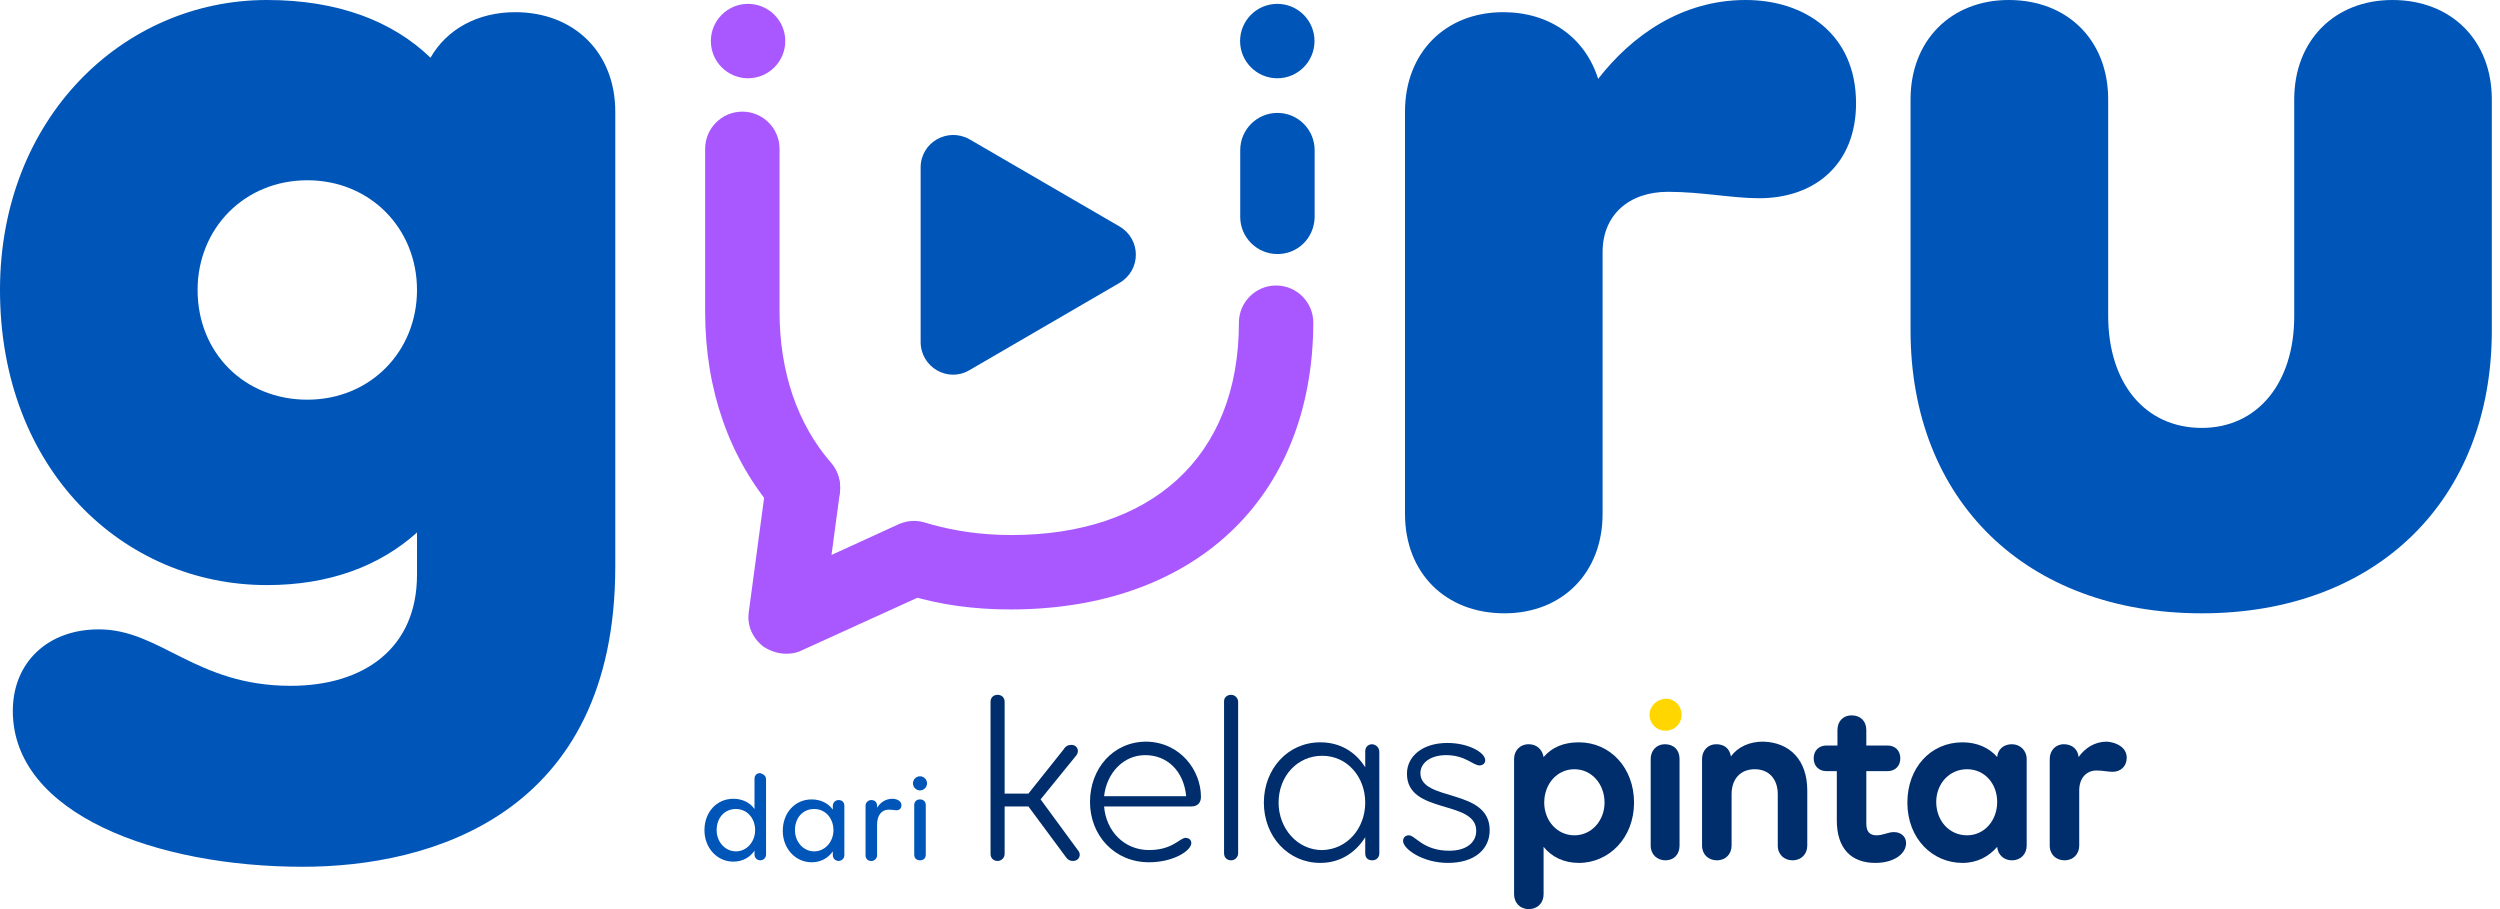 <svg width="55" height="20" viewBox="0 0 55 20" fill="none" xmlns="http://www.w3.org/2000/svg">
<path d="M13.536 2.456V12.463C13.536 17.953 9.428 19.069 6.662 19.069C3.444 19.069 0.282 17.911 0.282 15.639C0.282 14.58 1.044 13.846 2.174 13.846C3.529 13.846 4.305 15.088 6.394 15.088C8.017 15.088 9.174 14.255 9.174 12.646V11.715C8.356 12.449 7.255 12.872 5.872 12.872C2.71 12.872 0 10.332 0 6.38C0 2.597 2.71 -3.05176e-05 5.872 -3.05176e-05C7.438 -3.05176e-05 8.638 0.466 9.471 1.27C9.824 0.649 10.501 0.268 11.334 0.268C12.632 0.268 13.536 1.157 13.536 2.456ZM9.174 6.38C9.174 5.025 8.144 3.966 6.761 3.966C5.378 3.966 4.347 5.025 4.347 6.38C4.347 7.763 5.378 8.793 6.761 8.793C8.144 8.793 9.174 7.735 9.174 6.38Z" fill="#0055B8"/>
<path d="M40.833 2.272C40.833 3.599 39.943 4.361 38.701 4.361C38.108 4.361 37.431 4.22 36.697 4.22C35.836 4.22 35.257 4.728 35.257 5.547V11.306C35.257 12.604 34.368 13.493 33.098 13.493C31.799 13.493 30.91 12.604 30.91 11.306V2.456C30.91 1.157 31.799 0.268 33.07 0.268C34.1 0.268 34.876 0.833 35.159 1.736C35.892 0.79 36.993 -3.05176e-05 38.405 -3.05176e-05C39.703 -3.05176e-05 40.833 0.748 40.833 2.272Z" fill="#0055B8"/>
<path d="M48.44 9.414C49.654 9.414 50.473 8.44 50.473 6.958V2.188C50.473 0.889 51.362 -3.05176e-05 52.632 -3.05176e-05C53.931 -3.05176e-05 54.82 0.889 54.82 2.188V7.269C54.82 11.009 52.279 13.493 48.44 13.493C44.573 13.493 42.032 11.009 42.032 7.269V2.188C42.032 0.889 42.922 -3.05176e-05 44.192 -3.05176e-05C45.49 -3.05176e-05 46.38 0.889 46.38 2.188V6.944C46.38 8.44 47.198 9.414 48.44 9.414Z" fill="#0055B8"/>
<path d="M24.629 4.982C25.109 5.265 25.109 5.942 24.629 6.224L22.978 7.184L21.327 8.144C20.847 8.426 20.254 8.073 20.254 7.523V5.603V3.684C20.254 3.133 20.847 2.795 21.327 3.063L22.978 4.023L24.629 4.982Z" fill="#0055B8"/>
<path d="M16.457 1.722C16.909 1.722 17.276 1.355 17.276 0.903C17.276 0.451 16.909 0.085 16.457 0.085C16.005 0.085 15.639 0.451 15.639 0.903C15.639 1.355 16.005 1.722 16.457 1.722Z" fill="#A958FF"/>
<path d="M22.231 13.408C21.441 13.408 20.692 13.309 20.001 13.098C19.563 12.971 19.323 12.519 19.451 12.082C19.578 11.644 20.029 11.404 20.467 11.531C21.017 11.686 21.61 11.771 22.245 11.771C25.308 11.771 27.256 10.077 27.256 7.099C27.256 6.648 27.623 6.281 28.074 6.281C28.526 6.281 28.893 6.648 28.893 7.099C28.879 11.009 26.225 13.408 22.231 13.408ZM17.672 11.531C17.446 11.531 17.22 11.432 17.051 11.249C16.049 10.091 15.513 8.581 15.513 6.859V3.274C15.513 2.823 15.88 2.456 16.331 2.456C16.783 2.456 17.15 2.823 17.15 3.274V6.859C17.15 8.186 17.545 9.329 18.279 10.176C18.575 10.515 18.547 11.037 18.208 11.334C18.053 11.475 17.855 11.531 17.672 11.531Z" fill="#A958FF"/>
<path d="M17.291 14.382C17.122 14.382 16.953 14.326 16.797 14.227C16.558 14.043 16.43 13.761 16.473 13.465L16.854 10.628C16.91 10.176 17.334 9.866 17.771 9.922C18.223 9.979 18.533 10.388 18.477 10.84L18.293 12.209L19.775 11.531C20.185 11.348 20.665 11.531 20.862 11.94C21.046 12.35 20.862 12.83 20.453 13.027L17.63 14.312C17.517 14.368 17.404 14.382 17.291 14.382Z" fill="#A958FF"/>
<path d="M28.101 1.722C28.553 1.722 28.919 1.355 28.919 0.903C28.919 0.451 28.553 0.085 28.101 0.085C27.649 0.085 27.282 0.451 27.282 0.903C27.282 1.355 27.649 1.722 28.101 1.722Z" fill="#0055B8"/>
<path d="M28.104 5.589C27.652 5.589 27.285 5.222 27.285 4.771V3.303C27.285 2.851 27.652 2.484 28.104 2.484C28.555 2.484 28.922 2.851 28.922 3.303V4.785C28.908 5.236 28.555 5.589 28.104 5.589Z" fill="#0055B8"/>
<path d="M36.289 15.723C36.289 15.921 36.444 16.076 36.642 16.076C36.839 16.076 36.995 15.921 36.995 15.723C36.995 15.526 36.839 15.371 36.642 15.371C36.444 15.385 36.289 15.54 36.289 15.723Z" fill="#FFD600"/>
<path d="M23.613 18.941C23.528 18.941 23.486 18.913 23.429 18.828L22.625 17.742H22.102V18.786C22.102 18.871 22.032 18.941 21.947 18.941C21.863 18.941 21.792 18.885 21.792 18.786V15.441C21.792 15.356 21.848 15.286 21.947 15.286C22.032 15.286 22.102 15.342 22.102 15.441V17.459H22.625L23.401 16.485C23.443 16.415 23.5 16.387 23.57 16.387C23.697 16.387 23.754 16.514 23.683 16.613L22.893 17.586L23.711 18.701C23.81 18.814 23.726 18.941 23.613 18.941Z" fill="#002E6D"/>
<path d="M26.421 17.53C26.421 17.657 26.351 17.742 26.209 17.742H24.29C24.332 18.278 24.727 18.701 25.278 18.701C25.8 18.701 25.955 18.433 26.082 18.433C26.153 18.433 26.209 18.476 26.209 18.546C26.209 18.716 25.814 18.97 25.278 18.97C24.516 18.97 23.98 18.377 23.98 17.643C23.98 16.909 24.488 16.316 25.221 16.316C25.97 16.33 26.421 16.951 26.421 17.53ZM24.29 17.516H26.096C26.04 16.951 25.673 16.613 25.193 16.613C24.713 16.613 24.346 17.008 24.29 17.516Z" fill="#002E6D"/>
<path d="M27.084 15.286C27.169 15.286 27.239 15.357 27.239 15.441V18.772C27.239 18.857 27.169 18.927 27.084 18.927C26.999 18.927 26.929 18.871 26.929 18.772V15.427C26.929 15.342 26.999 15.286 27.084 15.286Z" fill="#002E6D"/>
<path d="M30.345 16.542V18.772C30.345 18.857 30.289 18.927 30.19 18.927C30.091 18.927 30.035 18.871 30.035 18.772V18.419C29.823 18.758 29.484 18.984 29.047 18.984C28.341 18.984 27.805 18.405 27.805 17.657C27.805 16.923 28.327 16.331 29.047 16.331C29.484 16.331 29.823 16.542 30.035 16.881V16.528C30.035 16.443 30.091 16.373 30.19 16.373C30.289 16.387 30.345 16.457 30.345 16.542ZM30.035 17.657C30.035 17.093 29.64 16.627 29.089 16.627C28.539 16.627 28.129 17.078 28.129 17.657C28.129 18.222 28.539 18.702 29.089 18.702C29.64 18.688 30.035 18.222 30.035 17.657Z" fill="#002E6D"/>
<path d="M31.856 18.984C31.292 18.984 30.868 18.673 30.868 18.504C30.868 18.419 30.925 18.377 30.995 18.377C31.136 18.377 31.306 18.716 31.884 18.716C32.265 18.716 32.477 18.532 32.477 18.278C32.477 17.587 30.953 17.925 30.953 17.022C30.953 16.641 31.292 16.345 31.842 16.345C32.308 16.345 32.675 16.556 32.675 16.726C32.675 16.796 32.618 16.839 32.548 16.839C32.407 16.839 32.237 16.613 31.814 16.613C31.475 16.613 31.249 16.782 31.249 17.008C31.249 17.643 32.773 17.333 32.773 18.264C32.773 18.688 32.435 18.984 31.856 18.984Z" fill="#002E6D"/>
<path d="M35.949 17.657C35.949 18.433 35.398 18.984 34.735 18.984C34.41 18.984 34.142 18.857 33.959 18.631V19.675C33.959 19.859 33.832 20 33.634 20C33.437 20 33.31 19.859 33.31 19.675V16.697C33.31 16.514 33.437 16.373 33.634 16.373C33.803 16.373 33.931 16.486 33.959 16.655C34.142 16.443 34.396 16.331 34.735 16.331C35.427 16.331 35.949 16.895 35.949 17.657ZM35.3 17.657C35.3 17.248 35.017 16.923 34.636 16.923C34.255 16.923 33.973 17.248 33.973 17.657C33.973 18.052 34.255 18.377 34.636 18.377C35.017 18.377 35.3 18.052 35.3 17.657Z" fill="#002E6D"/>
<path d="M36.64 18.927C36.457 18.927 36.315 18.8 36.315 18.603V16.697C36.315 16.514 36.443 16.373 36.626 16.373C36.824 16.373 36.95 16.5 36.95 16.697V18.603C36.95 18.8 36.824 18.927 36.64 18.927Z" fill="#002E6D"/>
<path d="M39.76 17.389V18.603C39.76 18.786 39.633 18.927 39.435 18.927C39.252 18.927 39.111 18.8 39.111 18.603V17.474C39.111 17.135 38.913 16.923 38.603 16.923C38.292 16.923 38.095 17.135 38.095 17.474V18.603C38.095 18.786 37.968 18.927 37.77 18.927C37.587 18.927 37.445 18.8 37.445 18.603V16.697C37.445 16.514 37.572 16.373 37.756 16.373C37.939 16.373 38.052 16.471 38.08 16.641C38.236 16.429 38.49 16.316 38.786 16.316C39.379 16.33 39.76 16.726 39.76 17.389Z" fill="#002E6D"/>
<path d="M41.666 18.306C41.835 18.306 41.934 18.419 41.934 18.546C41.934 18.786 41.666 18.984 41.256 18.984C40.734 18.984 40.41 18.673 40.41 18.052V16.965H40.184C40.014 16.965 39.901 16.853 39.901 16.683C39.901 16.514 40.014 16.401 40.184 16.401H40.424V16.062C40.424 15.865 40.551 15.738 40.734 15.738C40.932 15.738 41.059 15.865 41.059 16.062V16.401H41.524C41.694 16.401 41.807 16.514 41.807 16.683C41.807 16.853 41.694 16.965 41.524 16.965H41.059V18.123C41.059 18.306 41.143 18.377 41.285 18.377C41.426 18.377 41.539 18.306 41.666 18.306Z" fill="#002E6D"/>
<path d="M44.587 16.697V18.603C44.587 18.786 44.46 18.927 44.262 18.927C44.079 18.927 43.952 18.8 43.938 18.631C43.754 18.843 43.5 18.984 43.176 18.984C42.512 18.984 41.962 18.448 41.962 17.657C41.962 16.895 42.47 16.331 43.176 16.331C43.5 16.331 43.769 16.457 43.938 16.655C43.952 16.486 44.079 16.373 44.262 16.373C44.446 16.373 44.587 16.514 44.587 16.697ZM43.938 17.643C43.938 17.234 43.656 16.923 43.275 16.923C42.879 16.923 42.597 17.248 42.597 17.643C42.597 18.052 42.879 18.377 43.275 18.377C43.656 18.377 43.938 18.052 43.938 17.643Z" fill="#002E6D"/>
<path d="M46.788 16.669C46.788 16.853 46.66 16.98 46.477 16.98C46.378 16.98 46.265 16.951 46.124 16.951C45.898 16.951 45.743 17.121 45.743 17.389V18.603C45.743 18.786 45.616 18.927 45.419 18.927C45.235 18.927 45.094 18.8 45.094 18.603V16.697C45.094 16.514 45.221 16.373 45.404 16.373C45.588 16.373 45.715 16.486 45.729 16.655C45.87 16.457 46.082 16.316 46.35 16.316C46.562 16.33 46.788 16.443 46.788 16.669Z" fill="#002E6D"/>
<path d="M16.853 17.149V18.8C16.853 18.871 16.797 18.927 16.726 18.927C16.655 18.927 16.599 18.871 16.599 18.8V18.716C16.5 18.857 16.345 18.956 16.133 18.956C15.78 18.956 15.498 18.659 15.498 18.264C15.498 17.869 15.766 17.573 16.133 17.573C16.331 17.573 16.5 17.657 16.599 17.798V17.135C16.599 17.064 16.641 17.008 16.726 17.008C16.811 17.036 16.853 17.079 16.853 17.149ZM16.613 18.264C16.613 18.01 16.444 17.798 16.19 17.798C15.936 17.798 15.766 17.996 15.766 18.264C15.766 18.518 15.95 18.73 16.19 18.73C16.43 18.73 16.613 18.518 16.613 18.264Z" fill="#0055B8"/>
<path d="M18.576 17.728V18.814C18.576 18.885 18.519 18.941 18.449 18.941C18.378 18.941 18.322 18.885 18.322 18.814V18.73C18.223 18.871 18.067 18.97 17.856 18.97C17.503 18.97 17.221 18.673 17.221 18.278C17.221 17.883 17.489 17.587 17.856 17.587C18.053 17.587 18.223 17.671 18.322 17.812V17.728C18.322 17.657 18.378 17.601 18.449 17.601C18.533 17.601 18.576 17.657 18.576 17.728ZM18.336 18.264C18.336 18.01 18.166 17.798 17.912 17.798C17.658 17.798 17.489 17.996 17.489 18.264C17.489 18.518 17.672 18.73 17.912 18.73C18.152 18.73 18.336 18.518 18.336 18.264Z" fill="#0055B8"/>
<path d="M19.832 17.714C19.832 17.784 19.79 17.826 19.719 17.826C19.677 17.826 19.621 17.812 19.55 17.812C19.395 17.812 19.296 17.939 19.296 18.137V18.814C19.296 18.885 19.24 18.942 19.169 18.942C19.098 18.942 19.042 18.899 19.042 18.814V17.728C19.042 17.657 19.098 17.601 19.169 17.601C19.24 17.601 19.296 17.643 19.296 17.728V17.77C19.367 17.657 19.48 17.573 19.635 17.573C19.719 17.573 19.832 17.615 19.832 17.714Z" fill="#0055B8"/>
<path d="M20.395 17.234C20.395 17.318 20.325 17.389 20.24 17.389C20.155 17.389 20.085 17.318 20.085 17.234C20.085 17.149 20.155 17.078 20.24 17.078C20.325 17.078 20.395 17.149 20.395 17.234ZM20.24 18.927C20.17 18.927 20.113 18.885 20.113 18.8V17.713C20.113 17.643 20.155 17.587 20.24 17.587C20.311 17.587 20.367 17.629 20.367 17.713V18.8C20.367 18.885 20.311 18.927 20.24 18.927Z" fill="#0055B8"/>
</svg>
